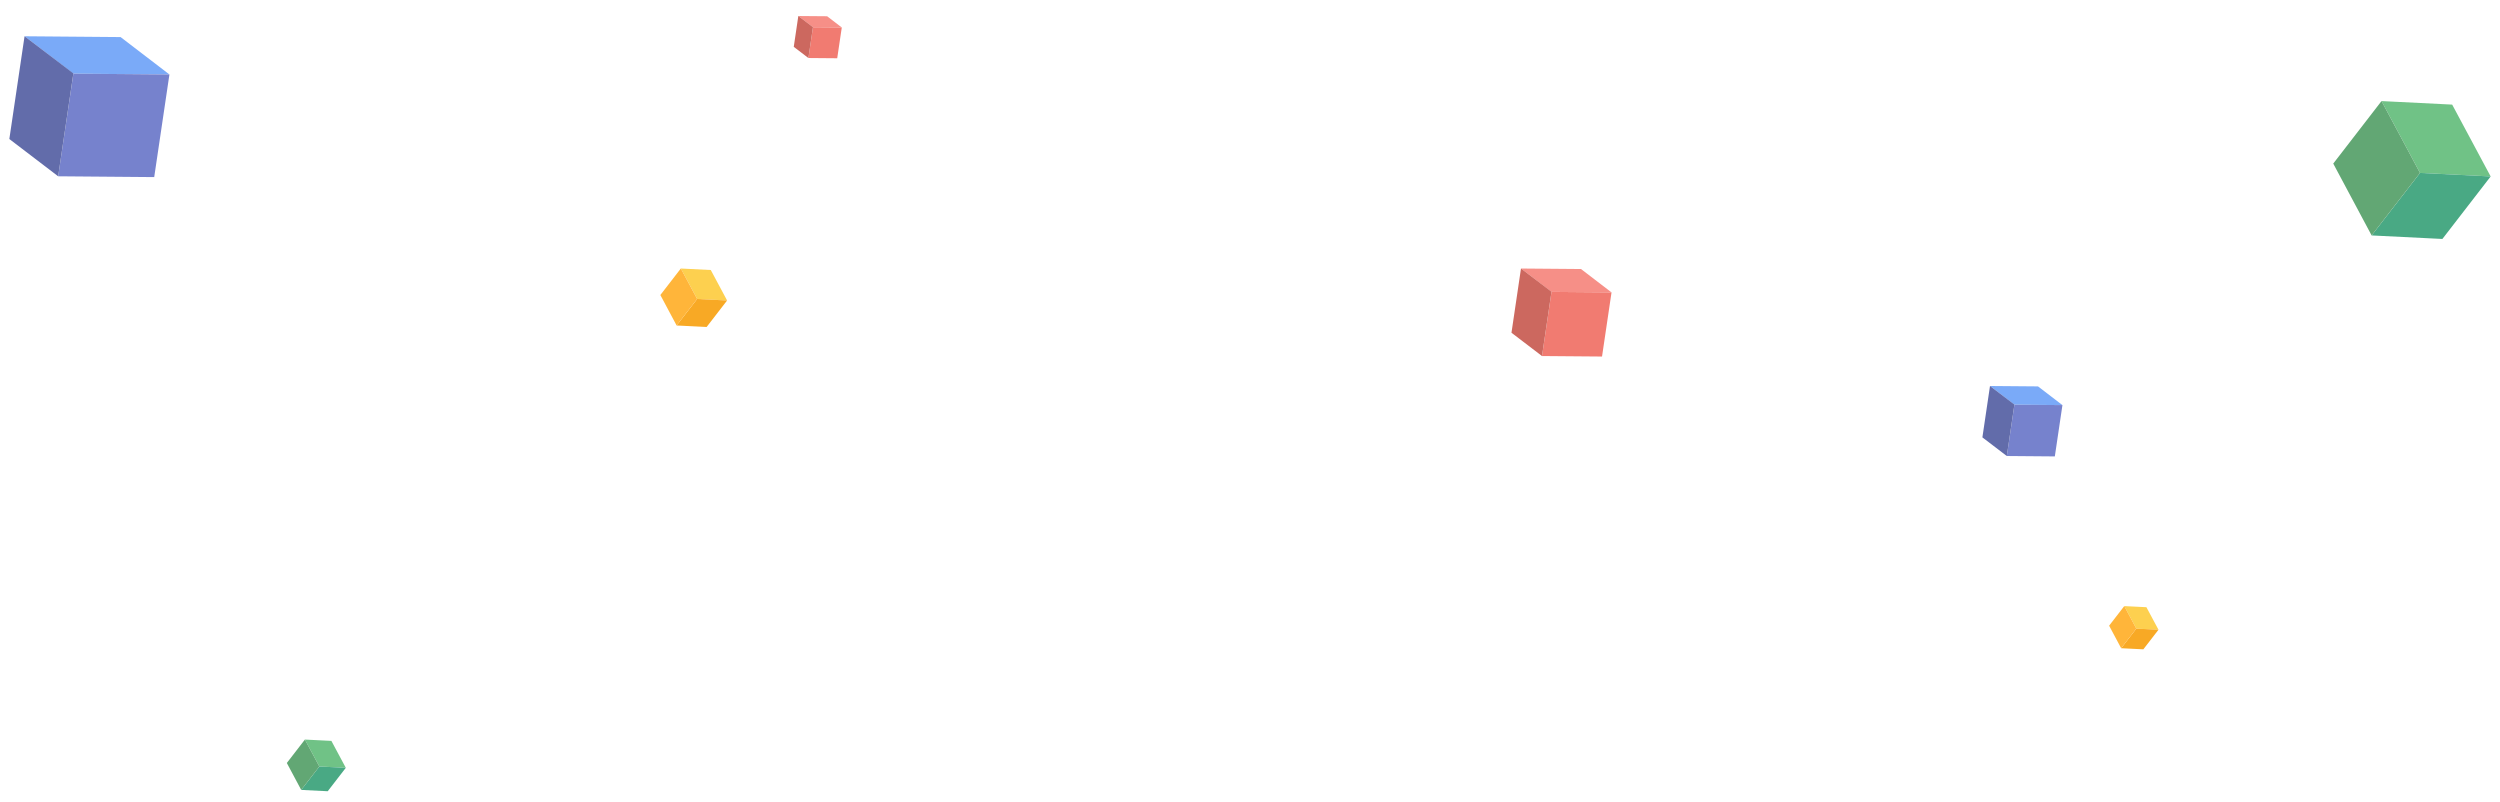 <svg width="1874" height="601" viewBox="0 0 1874 601" fill="none" xmlns="http://www.w3.org/2000/svg">
<g filter="url(#filter0_d_34_140)">
<path d="M120 43.828L48 43.221L11.4 15.183L83.4 15.79L120 43.828Z" fill="#7AAAF8"/>
<path d="M108.6 120.755L36.6 120.147L48 43.221L120 43.828L108.6 120.755Z" fill="#7682CD"/>
<path d="M36.6 120.147L0 92.211L11.4 15.183L48 43.018L36.6 120.147Z" fill="#626CAA"/>
<path d="M1539 291.663L1503 291.36L1484.7 277.341L1520.7 277.644L1539 291.663Z" fill="#7AAAF8"/>
<path d="M1533.3 330.127L1497.3 329.823L1503 291.36L1539 291.663L1533.3 330.127Z" fill="#7682CD"/>
<path d="M1497.3 329.823L1479 315.855L1484.7 277.341L1503 291.258L1497.3 329.823Z" fill="#626CAA"/>
<path d="M1201 207.183L1156 206.804L1133.12 189.28L1178.12 189.66L1201 207.183Z" fill="#F68F87"/>
<path d="M1193.88 255.262L1148.88 254.883L1156 206.804L1201 207.183L1193.88 255.262Z" fill="#F17B71"/>
<path d="M1148.88 254.883L1126 237.422L1133.13 189.28L1156 206.677L1148.88 254.883Z" fill="#CC685F"/>
<path d="M538.036 213.239L515.575 212.12L503.343 189.28L525.804 190.399L538.036 213.239Z" fill="#FDD04F"/>
<path d="M522.694 233.106L500.198 231.987L515.575 212.12L538.036 213.239L522.694 233.106Z" fill="#F8A925"/>
<path d="M500.198 231.987L488 209.147L503.343 189.28L515.575 212.12L500.198 231.987Z" fill="#FFB53A"/>
<path d="M1611 460.045L1594.39 459.217L1585.35 442.328L1601.95 443.156L1611 460.045Z" fill="#FDD04F"/>
<path d="M1599.65 474.736L1583.02 473.908L1594.39 459.217L1611 460.045L1599.65 474.736Z" fill="#F8A925"/>
<path d="M1583.02 473.908L1574 457.019L1585.35 442.328L1594.39 459.217L1583.02 473.908Z" fill="#FFB53A"/>
<path d="M1860 120.271L1807.03 117.631L1778.18 63.768L1831.15 66.408L1860 120.271Z" fill="#70C286"/>
<path d="M1823.82 167.122L1770.77 164.483L1807.03 117.631L1860 120.271L1823.82 167.122Z" fill="#49A984"/>
<path d="M1770.77 164.483L1742 110.62L1778.18 63.768L1807.03 117.631L1770.77 164.483Z" fill="#62A774"/>
<path d="M252.219 563.552L232.369 562.563L221.559 542.379L241.408 543.368L252.219 563.552Z" fill="#70C286"/>
<path d="M238.66 581.109L218.78 580.12L232.369 562.563L252.219 563.552L238.66 581.109Z" fill="#49A984"/>
<path d="M218.78 580.12L208 559.936L221.559 542.379L232.369 562.563L218.78 580.12Z" fill="#62A774"/>
<path d="M624 8.594L602.4 8.411L591.42 0L613.02 0.182L624 8.594Z" fill="#F68F87"/>
<path d="M620.58 31.672L598.98 31.489L602.4 8.411L624 8.594L620.58 31.672Z" fill="#F17B71"/>
<path d="M598.98 31.489L588 23.108L591.42 0L602.4 8.351L598.98 31.489Z" fill="#CC685F"/>
</g>
<defs>
<filter id="filter0_d_34_140" x="0" y="0" width="1874" height="600.109" filterUnits="userSpaceOnUse" color-interpolation-filters="sRGB">
<feFlood flood-opacity="0" result="BackgroundImageFix"/>
<feColorMatrix in="SourceAlpha" type="matrix" values="0 0 0 0 0 0 0 0 0 0 0 0 0 0 0 0 0 0 127 0" result="hardAlpha"/>
<feOffset dx="7" dy="12"/>
<feGaussianBlur stdDeviation="3.5"/>
<feColorMatrix type="matrix" values="0 0 0 0 0 0 0 0 0 0 0 0 0 0 0 0 0 0 0.07 0"/>
<feBlend mode="normal" in2="BackgroundImageFix" result="effect1_dropShadow_34_140"/>
<feBlend mode="normal" in="SourceGraphic" in2="effect1_dropShadow_34_140" result="shape"/>
</filter>
</defs>
</svg>
